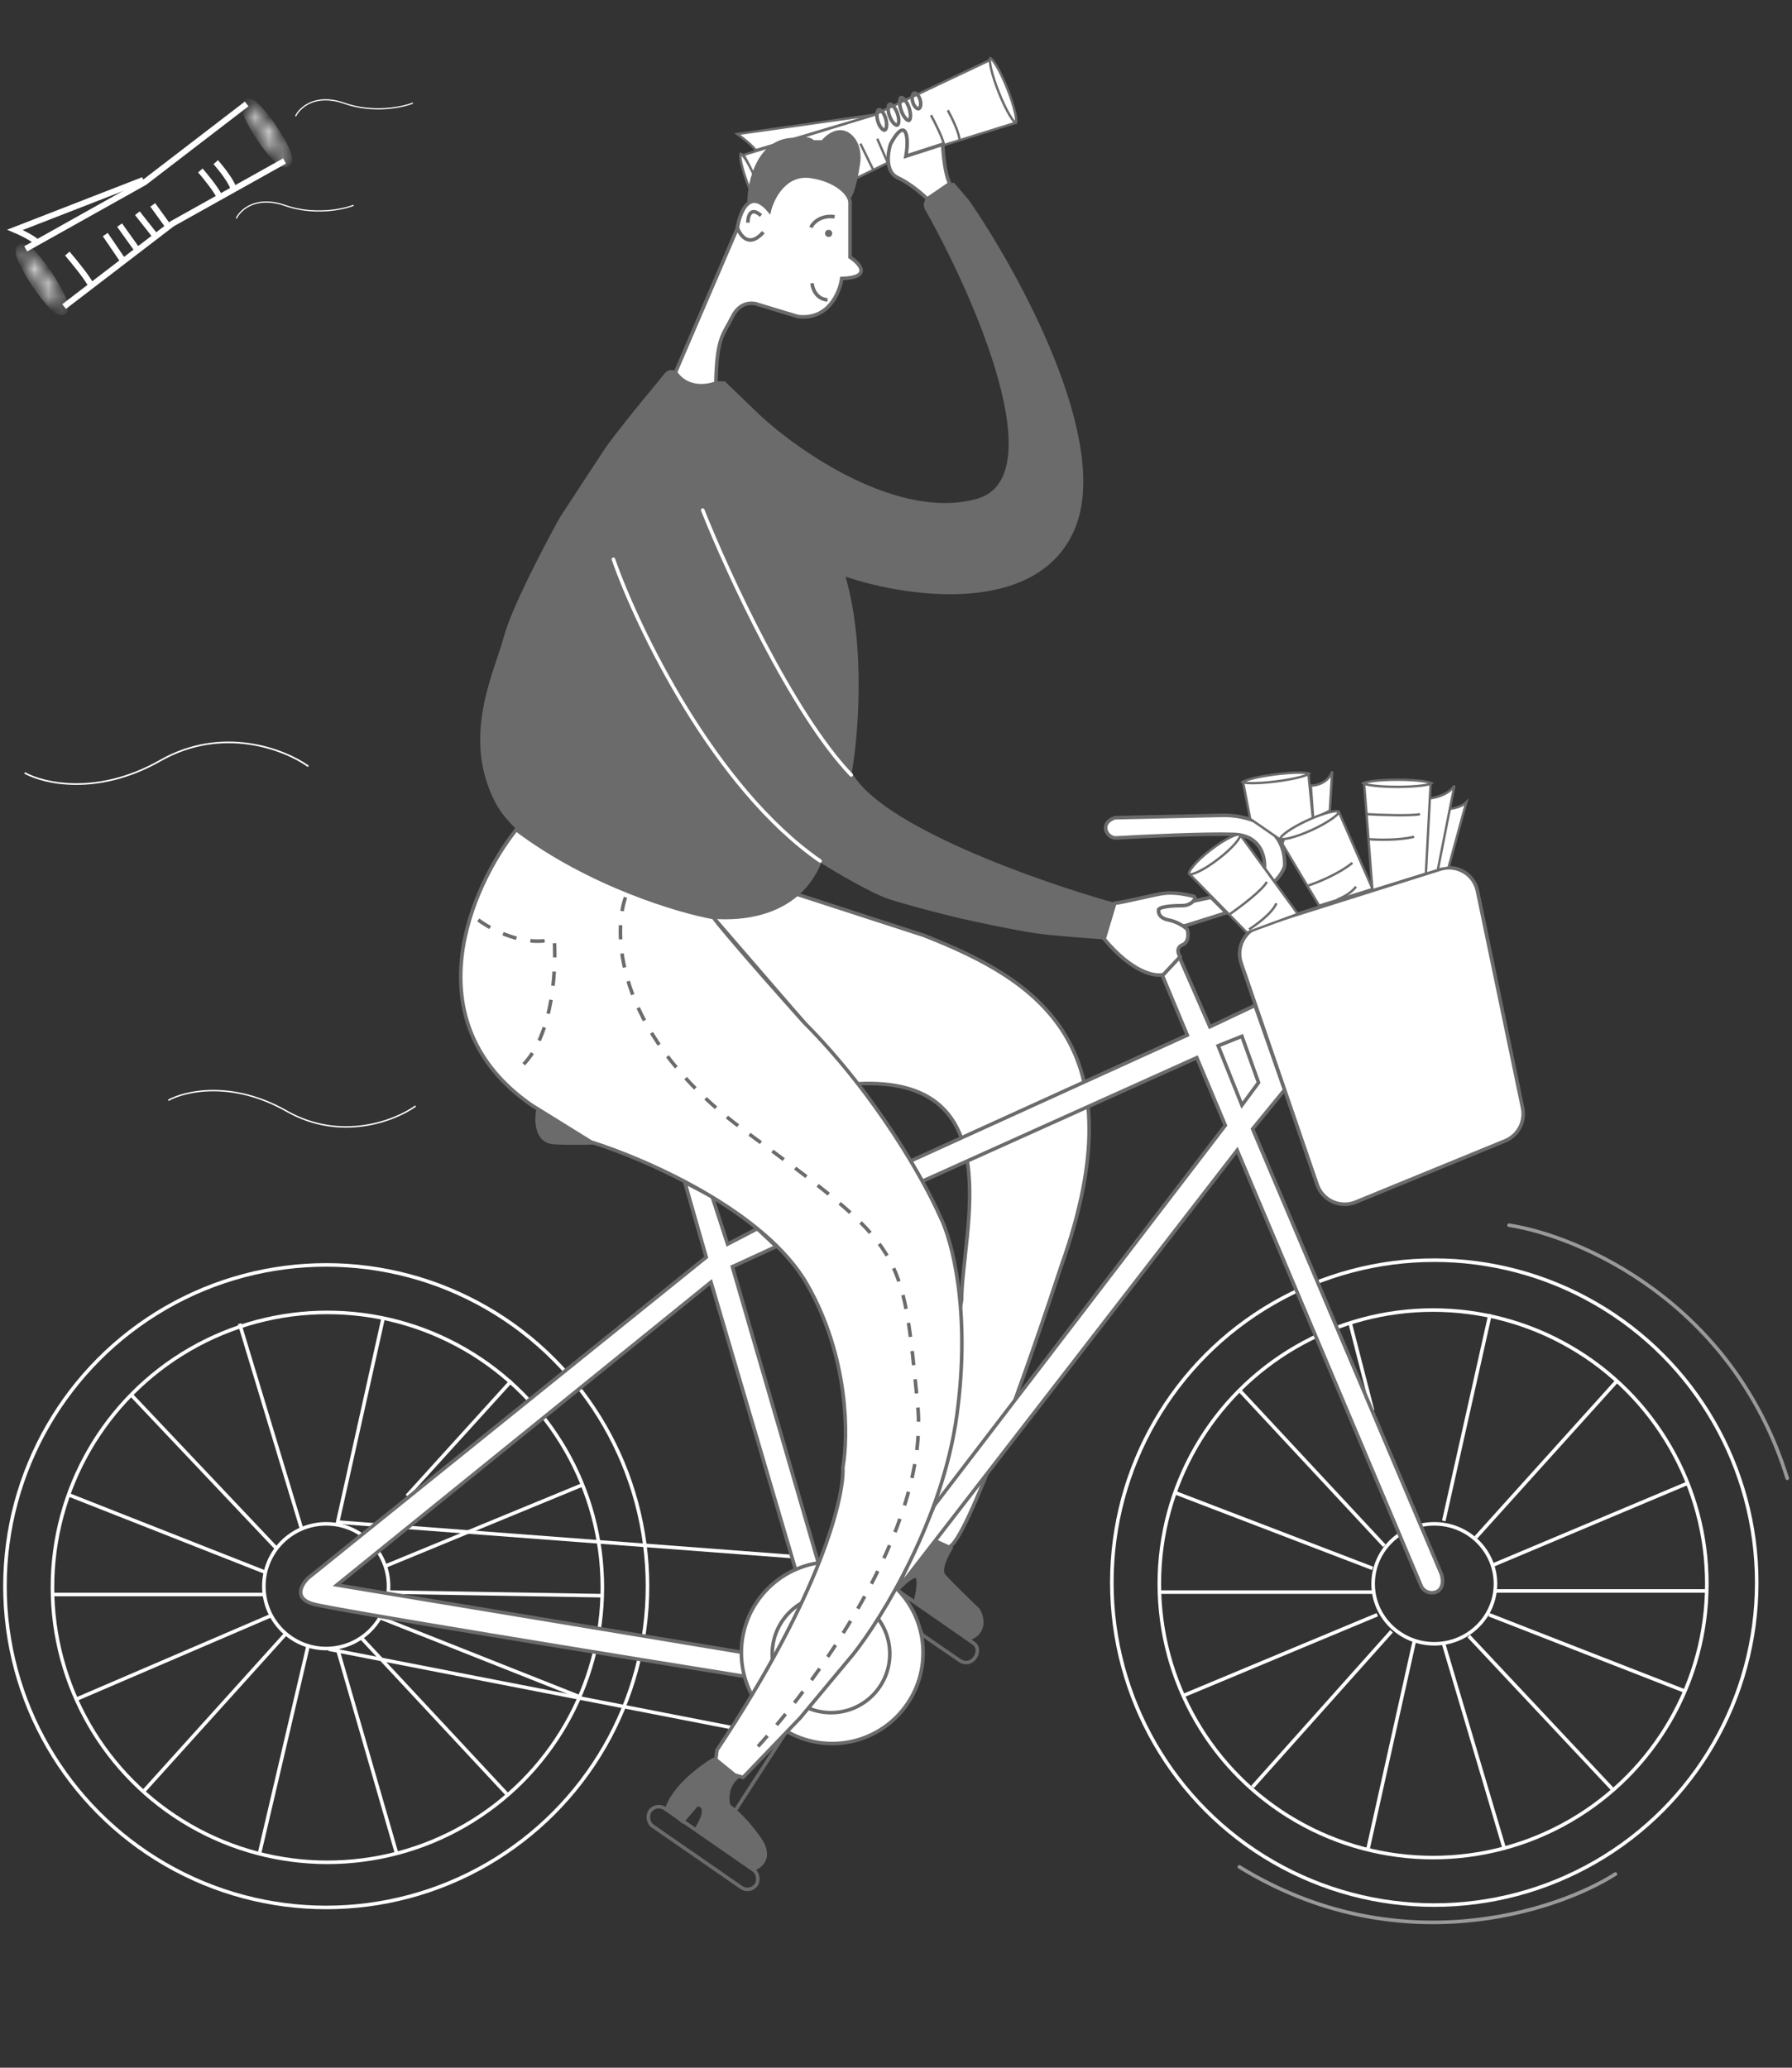 <svg width="130" height="150" viewBox="0 0 130 150" fill="none" xmlns="http://www.w3.org/2000/svg">
<rect x="0" y="0" width="130" height="150" fill="#333333" stroke="none"/>
<g id="Group 938">
<path id="Vector 5070" d="M109.473 88.881C114.551 89.663 125.697 94.428 129.655 107.241" stroke="white" stroke-opacity="0.5" stroke-width="0.26" stroke-linecap="round"/>
<path id="Vector 5071" d="M117.188 135.952C112.852 138.709 101.326 142.464 89.909 135.43" stroke="white" stroke-opacity="0.5" stroke-width="0.26" stroke-linecap="round"/>
<path id="Vector 5068" d="M22.368 55.592C20.678 54.379 16.164 52.598 11.631 55.175C7.098 57.751 3.181 56.845 1.789 56.069" stroke="white" stroke-width="0.119"/>
<path id="Vector 5069" d="M30.148 80.238C28.675 81.295 24.74 82.848 20.788 80.602C16.835 78.355 13.42 79.145 12.207 79.822" stroke="white" stroke-width="0.104"/>
<path id="Vector 5066" d="M21.457 8.402C21.761 7.794 22.889 6.761 24.973 7.491C27.056 8.22 29.139 7.794 29.921 7.491" stroke="white" stroke-width="0.086" stroke-linecap="round" stroke-linejoin="round"/>
<path id="Vector 5067" d="M17.156 15.815C17.46 15.207 18.588 14.175 20.672 14.904C22.755 15.633 24.838 15.207 25.62 14.904" stroke="white" stroke-width="0.086" stroke-linecap="round" stroke-linejoin="round"/>
<g id="Group 431">
<g id="Group 418">
<path id="Vector 3235" d="M63.396 8.339L53.955 11.235L56.232 15.811L64.503 11.762L73.636 8.919L71.84 4.346L63.396 8.339Z" fill="white" stroke="#6B6B6B" stroke-width="0.172"/>
<path id="Vector 3244" d="M68.758 8C69.054 8.534 69.637 9.723 69.602 10.21" stroke="#6B6B6B" stroke-width="0.172"/>
<path id="Vector 3243" d="M67.535 8.352C67.809 8.852 68.382 9.98 68.482 10.495" stroke="#6B6B6B" stroke-width="0.172"/>
<path id="Vector 3241" d="M62.418 10.419L63.335 12.293" stroke="#6B6B6B" stroke-width="0.172"/>
<path id="Vector 3242" d="M63.641 10.066L64.408 11.819" stroke="#6B6B6B" stroke-width="0.172"/>
<path id="Vector 3239" d="M59.816 11.443L60.679 13.569" stroke="#6B6B6B" stroke-width="0.172"/>
<path id="Vector 3240" d="M60.973 10.988L61.854 13.029" stroke="#6B6B6B" stroke-width="0.172"/>
<path id="Vector 3238" d="M56.832 12.209C57.21 12.907 57.977 14.413 58.025 14.846" stroke="#6B6B6B" stroke-width="0.172"/>
<path id="Vector 3237" d="M53.49 9.724L63.471 8.316L54.824 10.894C54.493 10.469 53.797 9.937 53.49 9.724Z" fill="white" stroke="#6B6B6B" stroke-width="0.172"/>
<path id="Ellipse 1054" d="M73.081 6.441C73.346 7.11 73.541 7.732 73.643 8.196C73.694 8.428 73.721 8.616 73.722 8.75C73.723 8.817 73.718 8.865 73.708 8.895C73.704 8.908 73.701 8.915 73.698 8.919C73.694 8.918 73.686 8.915 73.675 8.909C73.647 8.893 73.61 8.862 73.565 8.812C73.475 8.714 73.365 8.558 73.243 8.354C73 7.947 72.716 7.36 72.451 6.69C72.186 6.02 71.99 5.399 71.889 4.935C71.838 4.703 71.811 4.514 71.809 4.381C71.809 4.314 71.814 4.266 71.824 4.236C71.828 4.223 71.831 4.215 71.834 4.212C71.838 4.213 71.846 4.216 71.857 4.222C71.885 4.238 71.922 4.269 71.967 4.319C72.057 4.417 72.167 4.572 72.289 4.777C72.532 5.184 72.815 5.771 73.081 6.441Z" fill="white" stroke="#6B6B6B" stroke-width="0.172"/>
<path id="Ellipse 1055" d="M54.966 13.35C55.228 14.011 55.42 14.624 55.52 15.082C55.569 15.311 55.595 15.497 55.596 15.629C55.597 15.695 55.591 15.742 55.581 15.772C55.577 15.785 55.574 15.792 55.571 15.796C55.567 15.795 55.559 15.792 55.547 15.786C55.52 15.77 55.483 15.74 55.438 15.691C55.349 15.595 55.24 15.442 55.119 15.24C54.879 14.839 54.598 14.26 54.337 13.599C54.075 12.939 53.883 12.325 53.783 11.868C53.733 11.638 53.708 11.452 53.707 11.321C53.706 11.255 53.712 11.207 53.722 11.177C53.726 11.164 53.73 11.157 53.732 11.153C53.736 11.154 53.744 11.157 53.756 11.164C53.783 11.179 53.82 11.21 53.865 11.258C53.954 11.355 54.063 11.508 54.184 11.709C54.424 12.111 54.705 12.689 54.966 13.35Z" fill="white" stroke="#6B6B6B" stroke-width="0.172"/>
</g>
<path id="Vector 3307" d="M57.528 10.125C55.046 10.194 54.369 13.14 54.34 14.605C55.167 14.398 55.661 15.036 55.805 15.381C55.891 14.433 56.839 13.054 58.475 12.796C59.785 12.589 61.089 13.744 61.577 14.347C61.922 13.933 62.18 12.509 62.267 11.848C62.353 11.389 62.336 10.332 61.577 9.78C60.819 9.229 59.998 9.895 59.682 10.297H58.992C58.648 9.953 57.872 10.039 57.528 10.125Z" fill="#6B6B6B" stroke="#6B6B6B" stroke-width="0.258"/>
<path id="Vector 3299" d="M89.49 60.528C91.558 60.597 91.788 62.28 91.73 63.026L92.42 63.974C92.626 63.836 93.195 63.113 93.195 62.768C93.264 59.735 90.18 59.092 88.629 59.149L80.874 59.322C79.668 59.752 80.335 60.823 80.96 60.786C82.942 60.672 87.422 60.459 89.49 60.528Z" fill="white" stroke="#6B6B6B" stroke-width="0.258"/>
<path id="Vector 3290" d="M87.853 65.095L86.646 65.353L83.5 65.5V67L85.957 67.163L88.973 66.215L87.853 65.095Z" fill="white" stroke="#6B6B6B" stroke-width="0.258"/>
<path id="Vector 3287" d="M68.469 114.292C68.125 113.878 68.67 112.798 68.986 112.31L67.866 111.707L65.195 115.24C65.597 114.809 66.436 114.051 66.574 114.464C66.712 114.878 66.516 115.785 66.401 116.187L70.365 118.858C71.537 118.376 71.255 117.279 70.968 116.79C70.279 116.13 68.814 114.705 68.469 114.292Z" fill="#6B6B6B" stroke="#6B6B6B" stroke-width="0.258"/>
<path id="Vector 3286" d="M70.623 119.202L65.539 115.67L66.918 118.599L69.675 120.495C70.623 121.012 71.312 119.633 70.623 119.202Z" stroke="#6B6B6B" stroke-width="0.258"/>
<g id="Second Tyre">
<circle id="Ellipse 1056" cx="23.666" cy="115.067" r="23.306" stroke="white" stroke-width="0.258"/>
<circle id="Ellipse 1057" cx="23.751" cy="115.153" r="19.946" stroke="white" stroke-width="0.258"/>
<path id="Vector 3266" d="M21.859 110.845L17.379 96.026" stroke="white" stroke-width="0.258"/>
<path id="Vector 3265" d="M24.441 110.673L27.802 95.595" stroke="white" stroke-width="0.258"/>
<path id="Vector 3264" d="M29.523 108.519L37.105 100.161" stroke="white" stroke-width="0.258"/>
<path id="Vector 3263" d="M27.973 113.603L42.189 107.744" stroke="white" stroke-width="0.258"/>
<path id="Vector 3262" d="M28.23 115.498L43.653 115.757" stroke="white" stroke-width="0.258"/>
<path id="Vector 3261" d="M27.457 117.307L42.018 123.08" stroke="white" stroke-width="0.258"/>
<path id="Vector 3260" d="M26.25 118.858L36.848 130.231" stroke="white" stroke-width="0.258"/>
<path id="Vector 3259" d="M24.441 119.462L28.749 134.368" stroke="white" stroke-width="0.258"/>
<path id="Vector 3258" d="M18.844 134.366L22.376 119.289" stroke="white" stroke-width="0.258"/>
<path id="Vector 3257" d="M10.398 129.972L20.738 118.513" stroke="white" stroke-width="0.258"/>
<path id="Vector 3256" d="M5.574 123.252L19.618 117.221" stroke="white" stroke-width="0.258"/>
<path id="Vector 3255" d="M3.762 115.67H19.184" stroke="white" stroke-width="0.258"/>
<path id="Vector 3254" d="M4.969 108.433L19.185 114.033" stroke="white" stroke-width="0.258"/>
<path id="Vector 3253" d="M9.445 101.109L20.043 112.31" stroke="white" stroke-width="0.258"/>
<circle id="Ellipse 1058" cx="23.664" cy="115.067" r="4.523" stroke="white" stroke-width="0.258"/>
<path id="Vector 3268" d="M24.441 110.414L57.441 112.913" stroke="white" stroke-width="0.258"/>
<path id="Vector 3269" d="M23.836 119.634L53.044 125.32" stroke="white" stroke-width="0.258"/>
</g>
<path id="Vector 3271" d="M57.009 125.665L53.391 131.265" stroke="#6B6B6B" stroke-width="0.258"/>
<path id="Vector 3267" d="M51.233 91.201L49.682 85.773L51.664 86.807L52.784 90.253L54.938 89.133L56.316 90.426L53.129 91.89L59.332 113.258L58.298 115.843L51.578 93.01L24.437 114.981L56.575 120.323L55.972 121.788H55.11C44.915 120.151 24.162 116.773 22.714 116.36C21.267 115.946 21.881 114.924 22.369 114.464L51.233 91.201Z" fill="white" stroke="#6B6B6B" stroke-width="0.258"/>
<path id="Vector 3252" d="M67.004 67.852L57.699 64.836L51.754 66.56L62.179 78.622C73.466 78.019 69.761 89.478 69.761 94.303L66.918 111.363L68.814 112.224C70.054 112.086 74.787 98.553 76.999 91.804C82.685 75.865 75.362 71.126 67.004 67.852Z" fill="white" stroke="#6B6B6B" stroke-width="0.258"/>
<path id="Vector 3251" d="M40.21 82.93C38.832 82.861 38.832 81.235 39.004 80.431L43.226 82.93C42.795 82.959 41.589 82.999 40.21 82.93Z" fill="#6B6B6B" stroke="#6B6B6B" stroke-width="0.172"/>
<g id="Group 417">
<path id="Vector 3244_2" d="M15.652 11.762C16.054 12.222 16.876 13.261 16.945 13.744" stroke="white" stroke-width="0.432"/>
<path id="Vector 3243_2" d="M14.535 12.366C14.909 12.796 15.707 13.779 15.914 14.261" stroke="white" stroke-width="0.432"/>
<path id="Vector 3241_2" d="M9.965 15.467L11.257 17.104" stroke="white" stroke-width="0.432"/>
<path id="Vector 3242_2" d="M11.082 14.864L12.202 16.415" stroke="white" stroke-width="0.432"/>
<path id="Vector 3239_2" d="M7.637 17.018L8.929 18.913" stroke="white" stroke-width="0.432"/>
<path id="Vector 3240_2" d="M8.676 16.329L9.968 18.138" stroke="white" stroke-width="0.432"/>
<path id="Vector 3238_2" d="M4.883 18.396C5.4 18.999 6.468 20.309 6.606 20.722" stroke="white" stroke-width="0.432"/>
<path id="Vector 3237_2" d="M10.395 13.055L1.09 16.673C1.434 16.817 2.227 17.19 2.641 17.535" stroke="white" stroke-width="0.432"/>
<path id="Vector 3235_2" d="M1.867 18.051L10.483 13.226L17.893 7.54" stroke="white" stroke-width="0.432"/>
<path id="Vector 3236" d="M4.65 22.239L12.489 16.234L20.642 11.677" stroke="white" stroke-width="0.432"/>
<g id="Ellipse 1054_2">
<mask id="path-56-inside-1_2328_7096" fill="white">
<ellipse cx="19.354" cy="9.647" rx="0.425" ry="2.459" transform="rotate(-33.806 19.354 9.647)"/>
</mask>
<path d="M19.348 9.652C19.716 10.202 20.005 10.717 20.176 11.101C20.263 11.296 20.311 11.438 20.329 11.525C20.338 11.571 20.334 11.575 20.336 11.554C20.338 11.537 20.355 11.417 20.482 11.332L20.963 12.05C21.139 11.932 21.184 11.752 21.195 11.65C21.207 11.543 21.193 11.438 21.176 11.351C21.139 11.175 21.063 10.967 20.966 10.749C20.769 10.308 20.453 9.749 20.066 9.171L19.348 9.652ZM20.482 11.332C20.609 11.247 20.727 11.277 20.743 11.282C20.764 11.287 20.758 11.29 20.719 11.264C20.645 11.214 20.532 11.116 20.385 10.961C20.095 10.657 19.729 10.194 19.36 9.643L18.642 10.124C19.029 10.703 19.426 11.208 19.759 11.558C19.923 11.73 20.086 11.88 20.236 11.981C20.309 12.03 20.401 12.083 20.504 12.113C20.602 12.141 20.787 12.168 20.963 12.05L20.482 11.332ZM19.36 9.643C18.992 9.093 18.703 8.578 18.532 8.194C18.445 7.999 18.397 7.856 18.379 7.77C18.37 7.724 18.374 7.72 18.372 7.741C18.37 7.758 18.353 7.878 18.226 7.963L17.745 7.245C17.569 7.363 17.524 7.543 17.513 7.645C17.501 7.752 17.515 7.857 17.532 7.943C17.569 8.12 17.645 8.328 17.742 8.546C17.939 8.987 18.255 9.546 18.642 10.124L19.36 9.643ZM18.226 7.963C18.099 8.048 17.981 8.018 17.965 8.013C17.945 8.007 17.951 8.005 17.989 8.031C18.062 8.081 18.176 8.179 18.323 8.334C18.613 8.638 18.979 9.101 19.348 9.652L20.066 9.171C19.679 8.592 19.282 8.087 18.949 7.737C18.785 7.565 18.622 7.415 18.472 7.314C18.399 7.265 18.307 7.212 18.204 7.182C18.105 7.154 17.921 7.127 17.745 7.245L18.226 7.963Z" fill="white" mask="url(#path-56-inside-1_2328_7096)"/>
</g>
<g id="Ellipse 1055_2">
<mask id="path-58-inside-2_2328_7096" fill="white">
<ellipse cx="3.049" cy="20.264" rx="0.425" ry="2.585" transform="rotate(-33.806 3.049 20.264)"/>
</mask>
<path d="M3.043 20.268C3.431 20.848 3.738 21.39 3.922 21.794C4.015 22 4.068 22.151 4.089 22.245C4.1 22.294 4.096 22.302 4.098 22.283C4.099 22.271 4.112 22.142 4.246 22.052L4.727 22.77C4.911 22.648 4.951 22.457 4.96 22.357C4.969 22.25 4.953 22.144 4.933 22.056C4.893 21.876 4.812 21.662 4.709 21.436C4.5 20.977 4.167 20.393 3.761 19.787L3.043 20.268ZM4.246 22.052C4.381 21.962 4.505 21.999 4.516 22.003C4.534 22.009 4.526 22.009 4.484 21.98C4.405 21.925 4.286 21.818 4.132 21.654C3.828 21.33 3.443 20.839 3.055 20.259L2.337 20.74C2.743 21.347 3.156 21.877 3.501 22.245C3.671 22.426 3.838 22.583 3.989 22.689C4.062 22.74 4.154 22.796 4.257 22.828C4.352 22.858 4.544 22.893 4.727 22.77L4.246 22.052ZM3.055 20.259C2.667 19.68 2.36 19.137 2.176 18.733C2.082 18.527 2.029 18.376 2.008 18.282C1.997 18.233 2.001 18.225 1.999 18.244C1.998 18.256 1.986 18.385 1.851 18.475L1.37 17.756C1.187 17.879 1.147 18.07 1.138 18.17C1.129 18.277 1.145 18.383 1.164 18.471C1.205 18.651 1.286 18.865 1.389 19.091C1.598 19.55 1.931 20.134 2.337 20.74L3.055 20.259ZM1.851 18.475C1.717 18.565 1.592 18.528 1.582 18.524C1.563 18.518 1.572 18.518 1.613 18.547C1.692 18.602 1.812 18.709 1.966 18.873C2.27 19.197 2.654 19.688 3.043 20.268L3.761 19.787C3.355 19.18 2.942 18.65 2.597 18.282C2.427 18.101 2.26 17.944 2.109 17.838C2.035 17.787 1.943 17.732 1.841 17.699C1.745 17.669 1.554 17.634 1.37 17.756L1.851 18.475Z" fill="white" mask="url(#path-58-inside-2_2328_7096)"/>
</g>
</g>
<g id="Shirt">
<path id="Vector 3245" d="M48.307 27.184C48.514 26.909 48.795 26.955 48.91 27.012C50.082 28.184 51.466 28.017 52.012 27.788H52.529L55.028 30.2C57.928 32.9 65.16 37.903 70.881 36.317C76.602 34.732 70.852 21.584 67.262 15.208C67.176 15.093 67.056 14.795 67.262 14.519C67.745 14.174 68.727 13.629 69.158 13.399L70.192 14.605C73.839 19.89 80.479 32.027 77.86 38.299C75.241 44.572 65.855 43.21 61.49 41.745C61.346 41.688 61.093 41.642 61.231 41.918C62.679 47.018 62.121 53.463 61.662 56.048C63.661 59.977 75.246 64.061 80.789 65.612C80.789 66.783 80.33 67.708 80.1 68.024C79.325 67.967 77.412 67.817 75.965 67.679C74.517 67.542 71.111 66.818 69.589 66.473C68.411 66.186 65.746 65.508 64.505 65.095C63.265 64.681 60.657 63.142 59.508 62.424C57.716 67.042 52.328 66.875 49.858 66.215C46.096 65.123 38.072 61.993 36.073 58.202C33.574 53.463 35.986 48.81 36.676 46.226C37.227 44.158 39.605 39.62 40.725 37.61C41.529 36.375 43.31 33.646 43.999 32.612C44.861 31.32 48.049 27.529 48.307 27.184Z" fill="#6B6B6B" stroke="#6B6B6B" stroke-width="0.258"/>
<path id="Vector 3247" d="M44.5 40.573C46.281 45.656 51.841 57.15 59.492 62.457" stroke="white" stroke-width="0.258" stroke-linecap="round"/>
<path id="Vector 3246" d="M50.98 37.007C52.819 41.631 57.477 51.74 61.75 56.22" stroke="white" stroke-width="0.258" stroke-linecap="round"/>
</g>
<g id="First Tyre">
<circle id="Ellipse 1059" cx="104.049" cy="114.809" r="23.392" stroke="white" stroke-width="0.258"/>
<circle id="Ellipse 1060" cx="103.962" cy="114.896" r="19.86" stroke="white" stroke-width="0.258"/>
<path id="Ellipse 1061" d="M108.488 114.896C108.488 117.297 106.504 119.247 104.051 119.247C101.598 119.247 99.614 117.297 99.614 114.896C99.614 112.495 101.598 110.545 104.051 110.545C106.504 110.545 108.488 112.495 108.488 114.896Z" stroke="white" stroke-width="0.258"/>
<path id="Vector 3284" d="M89.918 100.851L100.429 112.138" stroke="white" stroke-width="0.258"/>
<path id="Vector 3283" d="M99.572 113.775L85.184 108.261" stroke="white" stroke-width="0.258"/>
<path id="Vector 3282" d="M99.567 115.498H84.059" stroke="white" stroke-width="0.258"/>
<path id="Vector 3281" d="M99.915 117.136L85.871 122.995" stroke="white" stroke-width="0.258"/>
<path id="Vector 3280" d="M100.948 118.341L90.867 129.628" stroke="white" stroke-width="0.258"/>
<path id="Vector 3279" d="M102.587 119.117L99.227 134.195" stroke="white" stroke-width="0.258"/>
<path id="Vector 3278" d="M104.738 119.29L109.132 134.109" stroke="white" stroke-width="0.258"/>
<path id="Vector 3277" d="M106.551 118.687L117.062 129.888" stroke="white" stroke-width="0.258"/>
<path id="Vector 3274" d="M108.355 113.517L122.486 107.572" stroke="white" stroke-width="0.258"/>
<path id="Vector 3275" d="M108.441 115.412H123.864" stroke="white" stroke-width="0.258"/>
<path id="Vector 3276" d="M108.016 117.136L122.146 122.65" stroke="white" stroke-width="0.258"/>
<path id="Vector 3273" d="M107.062 111.535L117.315 100.162" stroke="white" stroke-width="0.258"/>
<path id="Vector 3272" d="M104.738 110.329L108.099 95.337" stroke="white" stroke-width="0.258"/>
<path id="Vector 3309" d="M99.571 102.316L97.934 95.94" stroke="white" stroke-width="0.258"/>
</g>
<path id="Vector 3285" d="M89.751 83.447L65.023 115.412L67.781 109.209L88.89 81.638L86.822 76.727L66.919 85.687L66.057 84.222L86.132 75.09L84.151 70.351L85.357 68.972L87.77 74.486L91.044 72.936L93.198 79.053L90.871 81.896L104.571 114.206C105.001 115.757 103.451 115.843 103.106 115.068L89.751 83.447Z" fill="white" stroke="#6B6B6B" stroke-width="0.258"/>
<path id="Vector 3289" d="M84.233 64.836C83.225 65.02 81.591 65.44 80.873 65.526L80.098 68.111C82.165 70.592 83.831 70.868 84.406 70.695L85.612 69.403C85.468 69.202 85.302 68.748 85.784 68.541C86.267 68.335 86.215 67.709 86.129 67.421C85.957 67.249 85.439 66.87 84.75 66.732C84.061 66.594 84.004 66.158 84.061 65.957C84.205 65.813 84.75 65.698 85.784 65.698C86.474 65.698 86.904 65.078 86.56 65.009C86.129 64.923 85.181 64.664 84.233 64.836Z" fill="white" stroke="#6B6B6B" stroke-width="0.258"/>
<circle id="Ellipse 1062" cx="60.373" cy="119.892" r="6.591" fill="white" stroke="#6B6B6B" stroke-width="0.258"/>
<circle id="Ellipse 1063" cx="60.285" cy="119.978" r="4.265" fill="white" stroke="#6B6B6B" stroke-width="0.258"/>
<path id="Vector 3288" d="M90.094 75.175L88.371 75.864L90.094 80.172L91.3 78.535L90.094 75.175Z" stroke="#6B6B6B" stroke-width="0.258"/>
<path id="Rectangle 586" d="M91.402 67.174L104.48 63.047C105.671 62.671 106.927 63.407 107.181 64.63L110.457 80.376C110.664 81.372 110.132 82.374 109.191 82.759L98.349 87.204C97.225 87.665 95.945 87.085 95.551 85.936L90.04 69.872C89.655 68.749 90.27 67.531 91.402 67.174Z" fill="white" stroke="#6B6B6B" stroke-width="0.258"/>
<g id="Group 423">
<path id="Vector 3292" d="M96.645 55.962C96.369 56.789 95.496 56.996 95.094 56.996L95.266 59.408L96.472 58.805L96.645 55.962Z" fill="white" stroke="#6B6B6B" stroke-width="0.172"/>
<path id="Vector 3291" d="M90.697 59.408L90.18 56.737L94.918 56.134L95.349 60.442L93.195 61.132L90.697 59.408Z" fill="white" stroke="#6B6B6B" stroke-width="0.172"/>
<path id="Ellipse 1064" d="M94.84 56.09C94.9 56.101 94.942 56.114 94.968 56.126C94.946 56.145 94.908 56.167 94.853 56.193C94.737 56.247 94.563 56.306 94.341 56.365C93.897 56.483 93.276 56.601 92.583 56.688C91.89 56.776 91.26 56.817 90.801 56.813C90.571 56.811 90.388 56.797 90.262 56.774C90.202 56.763 90.16 56.75 90.134 56.738C90.156 56.719 90.194 56.697 90.249 56.671C90.365 56.617 90.539 56.558 90.761 56.499C91.204 56.38 91.825 56.263 92.519 56.175C93.212 56.088 93.842 56.047 94.301 56.051C94.531 56.053 94.714 56.067 94.84 56.09Z" fill="white" stroke="#6B6B6B" stroke-width="0.172"/>
</g>
<g id="Group 424">
<path id="Vector 3293" d="M93.023 61.216L93.196 60.699L97.159 58.976L99.572 64.49L95.694 65.697L93.023 61.216Z" fill="white" stroke="#6B6B6B" stroke-width="0.172"/>
<path id="Ellipse 1065" d="M97.135 58.884L97.135 58.884C97.135 58.884 97.14 58.894 97.128 58.923C97.117 58.952 97.093 58.99 97.052 59.038C96.97 59.133 96.837 59.248 96.657 59.377C96.3 59.633 95.777 59.931 95.172 60.209C94.568 60.486 94.001 60.688 93.573 60.792C93.359 60.844 93.184 60.87 93.059 60.87C92.997 60.87 92.952 60.863 92.922 60.853C92.893 60.843 92.888 60.833 92.888 60.833L92.888 60.833L92.888 60.833C92.888 60.832 92.883 60.823 92.895 60.794C92.907 60.765 92.931 60.726 92.972 60.679C93.053 60.584 93.187 60.468 93.366 60.34C93.723 60.084 94.246 59.786 94.851 59.508C95.456 59.231 96.023 59.029 96.45 58.925C96.664 58.873 96.839 58.847 96.964 58.847C97.027 58.847 97.072 58.854 97.101 58.864C97.131 58.874 97.135 58.884 97.135 58.884Z" fill="white" stroke="#6B6B6B" stroke-width="0.172"/>
<path id="Vector 3294" d="M94.922 64.232C95.554 64.031 97.076 63.422 98.11 62.595" stroke="#6B6B6B" stroke-width="0.172"/>
<path id="Vector 3295" d="M96.992 65.266C97.308 65.151 98.026 64.8 98.371 64.318" stroke="#6B6B6B" stroke-width="0.172"/>
</g>
<g id="Group 422">
<path id="Vector 3296" d="M94.146 66.301L90.01 60.615L86.32 63.434L90.456 67.656L94.146 66.301Z" fill="white" stroke="#6B6B6B" stroke-width="0.172"/>
<path id="Vector 3298" d="M90.613 67.421C91.159 67.077 92.319 66.215 92.595 65.526" stroke="#6B6B6B" stroke-width="0.172"/>
<path id="Vector 3297" d="M89.234 66.301C89.981 65.784 91.561 64.595 91.905 63.975" stroke="#6B6B6B" stroke-width="0.172"/>
<path id="Ellipse 1066" d="M89.961 60.561C89.965 60.566 89.972 60.579 89.968 60.612C89.965 60.645 89.951 60.689 89.924 60.746C89.869 60.861 89.767 61.006 89.624 61.174C89.339 61.509 88.899 61.919 88.372 62.323C87.845 62.727 87.335 63.046 86.937 63.235C86.738 63.329 86.571 63.389 86.447 63.413C86.385 63.425 86.338 63.426 86.305 63.421C86.273 63.416 86.262 63.406 86.258 63.401C86.254 63.396 86.247 63.383 86.251 63.35C86.254 63.318 86.268 63.273 86.296 63.216C86.35 63.102 86.452 62.956 86.595 62.788C86.881 62.453 87.321 62.043 87.847 61.639C88.374 61.235 88.884 60.917 89.282 60.728C89.481 60.633 89.648 60.573 89.772 60.549C89.835 60.538 89.881 60.536 89.914 60.541C89.946 60.546 89.957 60.556 89.961 60.561Z" fill="white" stroke="#6B6B6B" stroke-width="0.172"/>
</g>
<g id="Group 425">
<path id="Vector 3305" d="M106.373 58.202C105.96 58.616 105.138 58.69 104.908 58.719L104.047 63.113L105.081 62.941L106.373 58.202Z" fill="white" stroke="#6B6B6B" stroke-width="0.172"/>
<path id="Vector 3304" d="M105.51 56.996C105.027 57.754 103.815 57.943 103.442 57.943L103.184 63.458L104.304 63.113L105.51 56.996Z" fill="white" stroke="#6B6B6B" stroke-width="0.172"/>
<path id="Vector 3303" d="M99.481 62.08C99.997 62.08 101.342 62.045 102.582 61.907" stroke="#6B6B6B" stroke-width="0.172"/>
<path id="Vector 3300" d="M99.564 64.578L98.961 56.824H103.786L103.441 63.372L99.564 64.578Z" fill="white" stroke="#6B6B6B" stroke-width="0.172"/>
<path id="Vector 3302" d="M99.223 60.873C99.883 60.93 101.48 60.976 102.583 60.701" stroke="#6B6B6B" stroke-width="0.172"/>
<path id="Vector 3301" d="M99.137 59.063C100.142 59.121 102.325 59.201 103.014 59.063" stroke="#6B6B6B" stroke-width="0.172"/>
<path id="Ellipse 1067" d="M103.734 56.772C103.793 56.79 103.833 56.808 103.859 56.824C103.833 56.839 103.793 56.857 103.734 56.876C103.61 56.915 103.426 56.951 103.194 56.982C102.731 57.044 102.089 57.082 101.378 57.082C100.667 57.082 100.024 57.044 99.561 56.982C99.329 56.951 99.146 56.915 99.022 56.876C98.963 56.857 98.922 56.839 98.897 56.824C98.922 56.808 98.963 56.79 99.022 56.772C99.146 56.733 99.329 56.696 99.561 56.665C100.024 56.604 100.667 56.565 101.378 56.565C102.089 56.565 102.731 56.604 103.194 56.665C103.426 56.696 103.61 56.733 103.734 56.772Z" fill="white" stroke="#6B6B6B" stroke-width="0.172"/>
</g>
<g id="Face">
<path id="Vector 3231" d="M53.48 16.586L49 27.011C49.827 28.252 51.298 28.045 51.929 27.787C52.016 24.427 52.446 24.341 53.136 22.962C53.687 21.859 54.629 21.928 55.031 22.1L57.874 22.962C60.08 23.238 60.919 21.239 61.062 20.205C63.268 20.136 62.412 19.142 61.666 18.654V14.691C61.666 14.088 60.683 13.071 58.822 12.795C56.961 12.519 56.036 14.346 55.807 15.294C54.359 13.57 53.653 15.437 53.48 16.586Z" fill="white" stroke="#6B6B6B" stroke-width="0.258"/>
<path id="Vector 3234" d="M58.824 16.5C58.968 16.184 59.514 15.587 60.547 15.724" stroke="#6B6B6B" stroke-width="0.258"/>
<path id="Vector 3233" d="M54.254 16.156C54.254 15.696 54.444 14.949 55.203 15.639" stroke="#6B6B6B" stroke-width="0.258"/>
<path id="Vector 3232" d="M53.48 16.5C53.71 17.103 54.342 18.016 55.376 16.845" stroke="#6B6B6B" stroke-width="0.258"/>
<circle id="Ellipse 1053" cx="60.114" cy="16.931" r="0.259" fill="#6B6B6B"/>
<path id="Vector 3306" d="M58.91 20.549C58.939 20.923 59.203 21.687 60.03 21.756" stroke="#6B6B6B" stroke-width="0.258"/>
</g>
<g id="Group 419">
<path id="Vector 3308" d="M65.114 12.882C66.01 13.295 66.923 14.088 67.268 14.432L68.905 13.312C68.56 12.692 68.417 11.158 68.388 10.469L65.717 11.331C65.803 10.871 65.906 9.866 65.631 9.521C65.355 9.177 64.827 10.01 64.597 10.469C64.396 11.101 64.218 12.468 65.114 12.882Z" fill="white" stroke="#6B6B6B" stroke-width="0.258"/>
<path id="Ellipse 1068" d="M64.257 8.612C64.322 8.836 64.335 9.046 64.309 9.201C64.281 9.366 64.22 9.424 64.181 9.436C64.142 9.447 64.059 9.43 63.948 9.305C63.843 9.188 63.743 9.004 63.678 8.779C63.613 8.555 63.6 8.346 63.626 8.191C63.654 8.025 63.715 7.967 63.754 7.956C63.794 7.945 63.876 7.961 63.988 8.086C64.092 8.204 64.193 8.388 64.257 8.612Z" stroke="#6B6B6B" stroke-width="0.258"/>
<path id="Ellipse 1071" d="M66.752 7.242C66.802 7.414 66.805 7.576 66.776 7.695C66.746 7.819 66.69 7.87 66.645 7.883C66.6 7.896 66.526 7.882 66.435 7.793C66.346 7.708 66.263 7.57 66.213 7.397C66.163 7.225 66.16 7.063 66.19 6.944C66.22 6.82 66.275 6.769 66.32 6.756C66.365 6.743 66.44 6.757 66.531 6.846C66.619 6.931 66.703 7.069 66.752 7.242Z" stroke="#6B6B6B" stroke-width="0.258"/>
<path id="Ellipse 1069" d="M65.098 8.214C65.182 8.443 65.213 8.66 65.199 8.823C65.185 8.998 65.127 9.061 65.091 9.074C65.056 9.087 64.971 9.076 64.847 8.952C64.732 8.836 64.615 8.65 64.532 8.421C64.448 8.192 64.418 7.975 64.431 7.812C64.445 7.637 64.503 7.575 64.539 7.561C64.575 7.548 64.659 7.559 64.783 7.684C64.898 7.8 65.015 7.985 65.098 8.214Z" stroke="#6B6B6B" stroke-width="0.258"/>
<path id="Ellipse 1070" d="M65.942 7.808C66.028 8.058 66.06 8.293 66.047 8.469C66.041 8.557 66.023 8.624 66.001 8.669C65.979 8.714 65.957 8.729 65.942 8.734C65.927 8.739 65.9 8.741 65.856 8.72C65.81 8.698 65.755 8.656 65.696 8.59C65.577 8.46 65.458 8.254 65.372 8.004C65.285 7.755 65.253 7.519 65.266 7.343C65.272 7.255 65.29 7.188 65.312 7.143C65.334 7.099 65.356 7.084 65.371 7.078C65.386 7.073 65.413 7.071 65.458 7.093C65.503 7.115 65.558 7.157 65.617 7.222C65.736 7.353 65.856 7.558 65.942 7.808Z" stroke="#6B6B6B" stroke-width="0.258"/>
</g>
<g id="Group 421">
<path id="Vector 3270" d="M48.395 131.179C48.877 129.662 50.836 128.192 51.755 127.646L53.564 128.852C52.668 129.542 52.731 130.575 52.875 131.006C53.248 131.265 54.219 132.109 55.115 133.419C56.011 134.728 55.201 135.4 54.684 135.573L50.548 132.643C51.445 131.196 50.922 130.891 50.548 130.92L49.515 132.126L48.395 131.179Z" fill="#6B6B6B" stroke="#6B6B6B" stroke-width="0.258"/>
<path id="Vector 3248" d="M38.57 80.173C29.817 74.107 34.176 64.319 37.45 60.184C42.758 64.181 49.197 66.1 51.753 66.559C52.011 66.933 53.683 68.972 58.301 74.141C63.608 79.449 67.118 85.773 68.209 88.272C69.042 89.909 70.449 95.078 69.415 102.66C68.382 110.242 63.987 117.365 61.919 119.978L58.042 124.631L53.907 128.939L53.303 128.767L51.925 127.647L52.011 126.957C59.593 115.584 61.259 108.548 61.144 106.451C61.546 104.24 61.592 98.49 58.559 93.183C55.526 87.875 46.842 84.079 42.878 82.844L38.57 80.173Z" fill="white" stroke="#6B6B6B" stroke-width="0.258"/>
<path id="Vector 3250" d="M34.695 66.732C35.643 67.45 38.073 68.731 40.209 68.111C40.382 70.638 40.02 76.123 37.194 77.847" stroke="#6B6B6B" stroke-width="0.258" stroke-dasharray="1.03 1.03"/>
<path id="Vector 3249" d="M45.376 65.095C44.399 67.909 44.773 75.244 54.078 82.068C65.709 90.598 65.451 90.598 66.571 101.885C67.467 110.914 58.903 122.534 54.509 127.216" stroke="#6B6B6B" stroke-width="0.258" stroke-dasharray="1.03 1.03"/>
<rect id="Rectangle 585" x="47.591" y="130.759" width="9.372" height="1.545" rx="0.773" transform="rotate(34.693 47.591 130.759)" stroke="#6B6B6B" stroke-width="0.258"/>
</g>
</g>
</g>
</svg>
